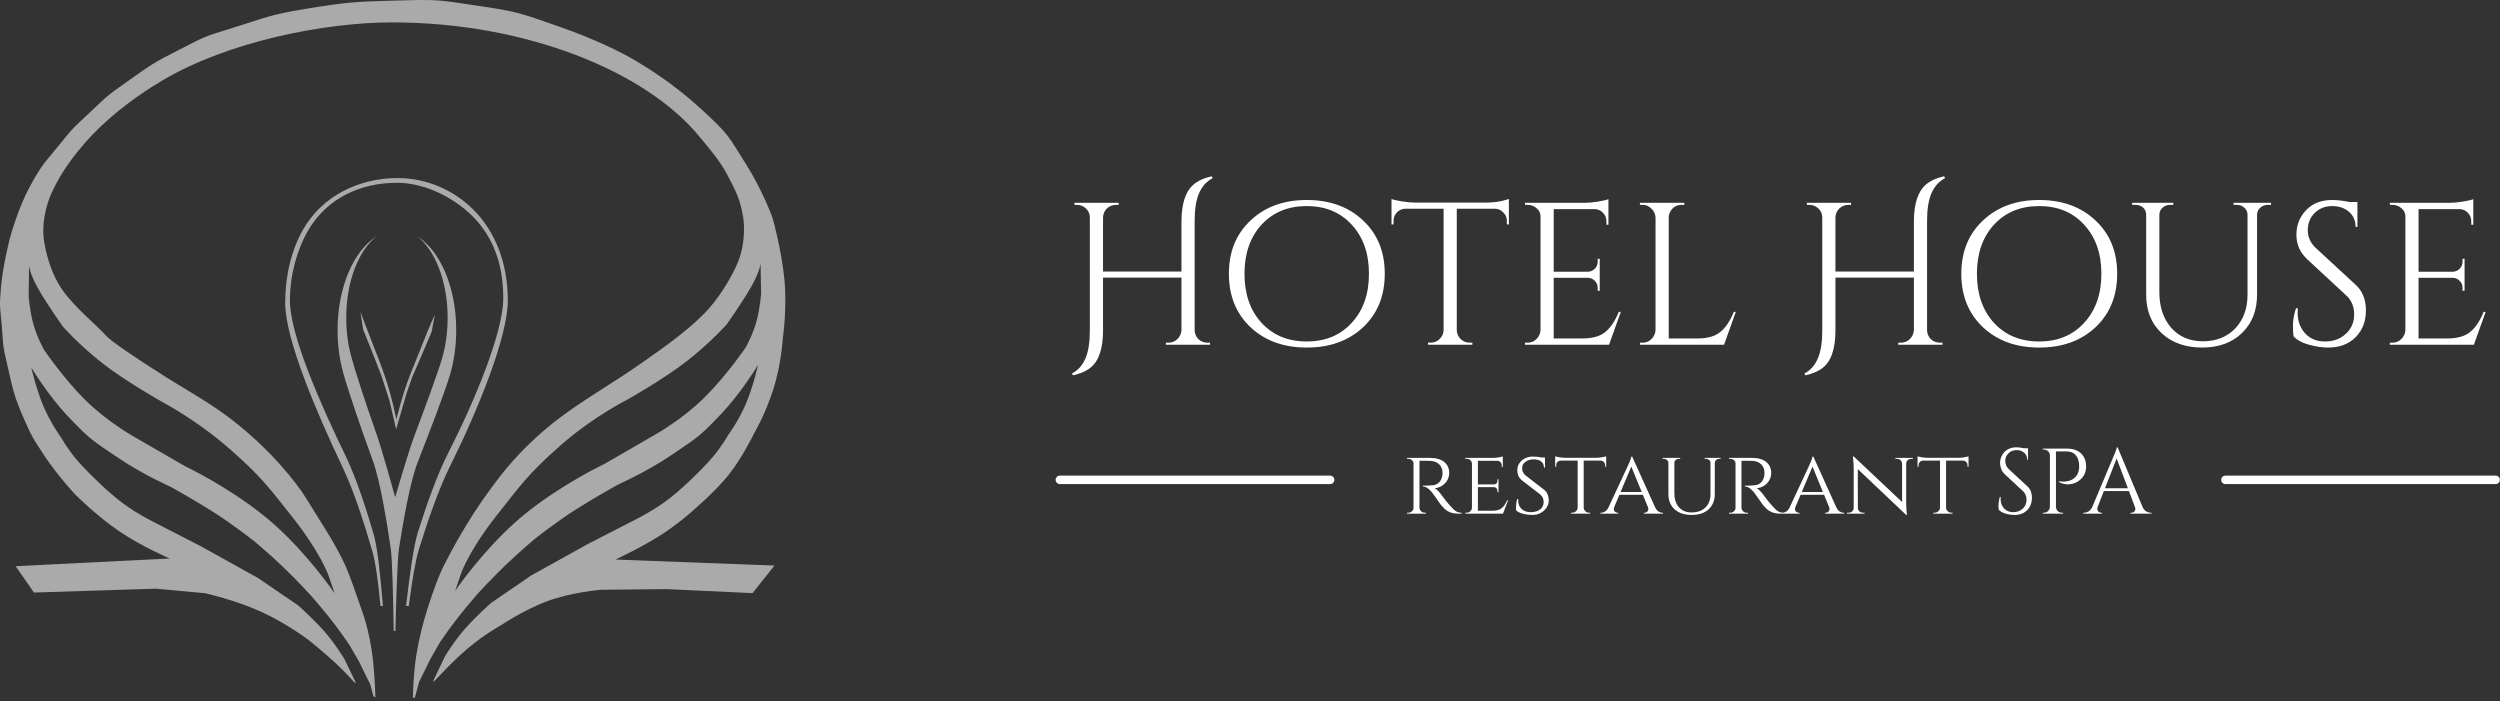 <svg width="296" height="83" viewBox="0 0 296 83" fill="none" xmlns="http://www.w3.org/2000/svg">
<rect x="0" y="0" width="296" height="83" fill="#333333" stroke="none"/>
<path opacity="0.585" d="M51.832 0.052C50.68 -0.029 49.504 -0.008 47.001 0.063C41.995 0.203 41.253 0.226 36.456 1.007C31.659 1.787 31.451 2.107 27.616 3.28C23.78 4.453 24.265 4.349 21.14 5.929C18.015 7.509 17.799 7.736 15.172 9.583C12.545 11.43 12.706 11.365 10.635 13.318C8.565 15.271 8.822 14.923 7.042 17.124C5.262 19.325 4.973 19.435 3.52 22.118C2.068 24.801 1.156 28.268 1.156 28.268C1.156 28.268 0.353 31.363 0.12 33.962C-0.112 36.562 0.032 36.35 0.222 38.672C0.412 40.993 0.258 40.611 0.871 43.249C1.484 45.888 1.63 46.818 2.678 49.227C3.726 51.637 3.777 51.715 5.307 54.028C6.836 56.341 8.91 58.555 8.91 58.555C8.91 58.555 11.378 61.034 14.086 62.879C16.794 64.723 20.105 66.127 20.105 66.127L1.856 67.04L4.018 70.156L18.44 69.699L24.276 70.237C24.276 70.237 27.811 71.021 30.894 72.419C33.977 73.817 36.608 75.83 36.608 75.83C36.608 75.83 38.343 77.225 39.663 78.448C40.983 79.671 41.886 80.722 41.886 80.722L42.14 80.904L42.089 80.752L40.779 78.032C40.779 78.032 39.693 76.21 38.374 74.723C37.056 73.237 35.329 71.699 35.329 71.699L30.559 68.441L23.86 64.716L18.034 61.721C18.034 61.721 16.327 60.876 14.736 59.722C13.145 58.569 11.671 57.103 11.671 57.103C11.671 57.103 10.095 55.646 8.991 54.322C7.887 52.999 7.245 51.816 7.245 51.816C7.245 51.816 6.04 50.199 5.154 48.121C4.269 46.043 3.703 43.503 3.703 43.503C3.703 43.503 5.634 46.769 8.169 49.42C10.704 52.072 10.813 52.044 13.842 54.109C16.872 56.175 20.288 57.682 20.288 57.682C20.288 57.682 22.954 59.16 25.312 60.656C27.669 62.152 30.143 64.117 30.143 64.117C30.143 64.117 31.91 65.587 33.584 67.192C35.257 68.797 36.842 70.541 36.842 70.541C36.842 70.541 38.528 72.469 39.653 73.962C40.779 75.455 41.358 76.347 41.358 76.347L42.475 78.266L43.845 81.046L44.21 82.417L44.393 82.549H44.444C44.414 81.547 44.335 79.257 44.017 77.068C43.761 75.295 43.298 73.541 42.931 72.521C42.139 70.313 41.401 67.942 40.526 66.197C39.241 63.636 37.897 61.706 36.243 58.991C35.152 57.2 32.049 53.239 27.402 49.654C24.922 47.739 22.028 46.15 19.638 44.64C15.892 42.273 13.062 40.356 12.472 39.656C11.759 38.809 8.892 36.443 7.438 34.399C5.717 31.979 5.217 28.869 5.144 27.893C4.991 25.825 5.717 23.781 5.916 23.305C6.53 21.836 7.619 19.698 10.107 16.86C12.304 14.355 15.473 11.731 19.334 9.461C27.045 4.927 38.369 2.651 46.433 2.651C62.184 2.651 76.463 8.387 82.87 16.241C84.085 17.731 85.27 19.018 86.3 21.052C87.121 22.669 87.644 23.528 88.006 25.822C88.091 26.361 88.306 28.667 87.417 30.917C86.533 33.156 84.774 35.704 83.479 37.028C81.182 39.375 78.141 41.447 75.978 42.975C72.769 45.243 68.671 47.559 65.677 49.928C61.357 53.345 59.192 56.403 58.176 57.763C55.228 61.71 53.248 65.627 52.726 66.624C51.942 68.118 51.228 70.132 50.604 72.105C50.083 73.754 49.586 75.724 49.305 77.494C48.954 79.712 48.903 81.743 48.889 82.63H49.011L49.143 82.518L49.62 80.742L50.99 77.961L52.096 76.043C52.096 76.043 52.676 75.151 53.802 73.657C54.927 72.164 56.623 70.227 56.623 70.227C56.623 70.227 58.208 68.493 59.881 66.888C61.555 65.282 63.312 63.812 63.312 63.812C63.312 63.812 65.796 61.837 68.153 60.341C70.511 58.845 73.167 57.377 73.167 57.377C73.167 57.377 76.582 55.87 79.612 53.805C82.642 51.739 82.751 51.767 85.285 49.116C87.82 46.464 89.751 43.199 89.751 43.199C89.751 43.199 89.196 45.739 88.31 47.817C87.425 49.894 86.209 51.511 86.209 51.511C86.209 51.511 85.578 52.685 84.474 54.008C83.369 55.331 81.794 56.799 81.794 56.799C81.794 56.799 80.32 58.264 78.729 59.417C77.138 60.571 75.43 61.417 75.43 61.417L69.604 64.411L62.896 68.136L58.136 71.394C58.136 71.394 56.399 72.932 55.08 74.419C53.762 75.905 52.675 77.727 52.675 77.727L51.376 80.447L51.274 80.752L51.569 80.508C51.569 80.508 53.589 78.266 55.537 76.642C57.486 75.017 59.364 74.003 59.364 74.003C59.364 74.003 61.91 72.264 64.763 71.191C67.617 70.118 71.137 69.831 71.137 69.831L78.891 69.75L89.102 70.227L91.7 66.959L72.883 66.248C72.883 66.248 76.343 64.632 78.617 63.102C80.891 61.571 82.221 60.291 82.221 60.291C82.221 60.291 84.623 58.273 86.27 56.221C87.918 54.168 89.305 51.268 89.305 51.268C89.305 51.268 90.591 49.113 91.558 46.101C92.526 43.09 92.685 40.032 92.685 40.032C92.685 40.032 93.215 36.555 92.867 33.029C92.519 29.502 91.487 25.853 91.487 25.853C91.487 25.853 90.36 22.644 88.3 19.398C86.24 16.151 86.428 16.032 83.053 12.943C79.677 9.853 76.654 8.004 74.852 6.954C73.744 6.309 70.685 4.71 66.113 3.118C61.541 1.525 61.306 1.381 56.512 0.672C54.114 0.317 52.985 0.134 51.832 0.052ZM90.046 31.12L90.117 34.754C90.117 34.754 89.987 36.586 89.528 38.184C89.069 39.783 88.28 41.148 88.28 41.148C88.28 41.148 86.011 44.492 83.408 47.066C80.805 49.639 77.724 51.369 77.724 51.369L71.584 54.921C71.584 54.921 66.612 57.261 62.195 60.828C58.408 63.887 55.212 68.063 53.883 69.963L54.674 67.669C54.674 67.669 55.753 64.892 58.663 61.214C61.573 57.536 62.505 56.119 66.397 52.709C70.289 49.299 74.273 47.319 74.273 47.319C74.273 47.319 78.653 44.854 81.419 42.681C84.184 40.508 86.047 38.398 86.047 38.398C86.047 38.398 88.06 35.558 89.061 33.739C90.062 31.92 90.046 31.12 90.046 31.12ZM3.449 31.405C3.449 31.405 3.433 32.204 4.434 34.023C5.435 35.842 7.458 38.682 7.458 38.682C7.458 38.682 9.321 40.802 12.087 42.975C14.852 45.149 19.232 47.603 19.232 47.603C19.232 47.603 23.257 49.705 27.149 53.115C31.041 56.525 31.922 57.82 34.832 61.498C37.742 65.176 38.831 67.954 38.831 67.954L39.623 70.247C38.294 68.347 35.097 64.171 31.31 61.112C26.893 57.545 21.922 55.206 21.922 55.206L15.771 51.653C15.771 51.653 12.691 49.923 10.087 47.35C7.484 44.776 5.226 41.432 5.226 41.432C5.226 41.432 4.436 40.068 3.977 38.469C3.518 36.87 3.388 35.038 3.388 35.038L3.449 31.405ZM47.072 21.082C42.607 21.082 38.199 23.111 35.877 27.193C34.488 29.635 33.766 32.673 33.766 35.84C33.766 40.169 37.437 48.73 40.648 55.51C41.87 58.091 43.084 61.791 44.099 65.315C44.463 66.579 44.781 68.942 45.053 71.749H45.337C45.033 68.055 44.682 64.739 44.23 63.203C43.258 59.9 42.103 56.428 40.932 54.008C37.855 47.651 34.324 39.625 34.324 35.566C34.324 32.596 35.155 29.574 36.486 27.284C38.711 23.457 42.713 21.641 46.991 21.641C50.245 21.641 53.623 23.321 55.862 25.518C58.329 27.939 59.587 31.164 59.587 35.322C59.587 39.314 56.244 47.405 53.04 53.693C51.789 56.149 50.539 59.647 49.488 62.98C48.987 64.567 48.518 67.972 48.077 71.749H48.402C48.777 68.839 49.182 66.39 49.589 65.071C50.687 61.516 51.988 57.794 53.294 55.175C56.638 48.468 60.125 39.834 60.125 35.576C60.125 31.141 58.63 27.41 56.055 24.828C53.718 22.484 50.468 21.082 47.072 21.082ZM44.596 27.984C41.905 29.645 39.968 33.969 39.968 39.088C39.968 40.885 40.204 42.586 40.627 44.112C41.208 46.203 42.72 50.666 44.159 54.597C44.995 56.878 45.792 61.697 46.27 65C46.444 66.197 46.548 70.725 46.616 74.703H46.819C46.915 70.703 47.053 66.137 47.245 64.909C47.751 61.657 48.57 56.998 49.437 54.779C50.945 50.923 52.653 46.453 53.253 44.467C53.742 42.851 54.015 41.027 54.015 39.088C54.015 33.969 52.088 29.645 49.397 27.984C51.517 29.608 53 33.312 53 37.627C53 39.347 52.768 40.973 52.35 42.407C51.837 44.169 50.371 48.129 49.082 51.552C48.34 53.521 46.788 58.87 46.788 58.87C46.788 58.87 45.29 53.413 44.576 51.389C43.345 47.901 42.047 43.938 41.551 42.082C41.189 40.727 40.993 39.221 40.993 37.627C40.993 33.312 42.476 29.608 44.596 27.984ZM42.688 37.048L43.002 39.027L44.159 41.91L45.174 44.518L46.129 47.492L46.9 50.831L48.138 46.568L48.808 44.64L50.381 40.996L51.112 39.271L51.498 37.21C51.498 37.21 50.858 38.608 50.117 40.499C49.352 42.452 49.54 41.913 48.584 44.315C47.621 46.738 46.93 49.664 46.93 49.664C46.93 49.664 46.417 47.026 45.611 44.67C44.804 42.315 44.667 42.164 43.946 40.255C43.227 38.351 42.72 37.055 42.718 37.048H42.688Z" fill="white"/>
<path d="M142.982 40.575H143.27V40.815H138.038V40.575H138.35C138.75 40.575 139.094 40.439 139.382 40.167C139.686 39.879 139.854 39.527 139.886 39.111V32.871H130.598V39.135C130.598 41.375 130.054 42.879 128.966 43.647C128.47 43.999 127.83 44.263 127.046 44.439L126.926 44.223C127.646 43.839 128.174 43.247 128.51 42.447C128.862 41.647 129.038 40.543 129.038 39.135V25.743C129.038 25.327 128.886 24.975 128.582 24.687C128.278 24.399 127.918 24.255 127.502 24.255H127.214V24.015H132.446V24.255H132.134C131.718 24.255 131.358 24.399 131.054 24.687C130.766 24.975 130.614 25.327 130.598 25.743V32.151H139.886V26.175C139.902 24.127 140.358 22.703 141.254 21.903C141.798 21.423 142.534 21.079 143.462 20.871L143.582 21.087C142.862 21.471 142.326 22.063 141.974 22.863C141.622 23.663 141.446 24.767 141.446 26.175V39.063C141.446 39.479 141.59 39.839 141.878 40.143C142.182 40.431 142.55 40.575 142.982 40.575ZM148.068 26.103C149.78 24.487 151.996 23.679 154.716 23.679C157.452 23.679 159.676 24.487 161.388 26.103C163.1 27.703 163.956 29.807 163.956 32.415C163.956 35.023 163.1 37.135 161.388 38.751C159.676 40.351 157.452 41.151 154.716 41.151C151.996 41.151 149.78 40.351 148.068 38.751C146.356 37.135 145.5 35.023 145.5 32.415C145.5 29.807 146.356 27.703 148.068 26.103ZM149.364 38.223C150.724 39.695 152.508 40.431 154.716 40.431C156.924 40.431 158.7 39.695 160.044 38.223C161.404 36.751 162.084 34.815 162.084 32.415C162.084 30.015 161.404 28.079 160.044 26.607C158.7 25.135 156.924 24.399 154.716 24.399C152.508 24.399 150.724 25.135 149.364 26.607C148.02 28.079 147.348 30.015 147.348 32.415C147.348 34.815 148.02 36.751 149.364 38.223ZM178.411 26.151C178.411 25.767 178.275 25.439 178.003 25.167C177.731 24.879 177.411 24.727 177.043 24.711H172.483V39.087C172.499 39.503 172.651 39.855 172.939 40.143C173.243 40.431 173.603 40.575 174.019 40.575H174.331V40.815H169.075V40.575H169.387C169.803 40.575 170.155 40.431 170.443 40.143C170.747 39.855 170.907 39.511 170.923 39.111V24.711H166.363C165.979 24.727 165.651 24.879 165.379 25.167C165.123 25.439 164.995 25.767 164.995 26.151V26.559L164.755 26.583V23.559C164.995 23.655 165.411 23.751 166.003 23.847C166.595 23.943 167.139 23.991 167.635 23.991H175.747C176.531 23.991 177.179 23.935 177.691 23.823C178.219 23.695 178.539 23.607 178.651 23.559V26.583L178.411 26.559V26.151ZM180.863 40.575C181.279 40.575 181.631 40.431 181.919 40.143C182.223 39.839 182.383 39.479 182.399 39.063V25.623C182.399 25.239 182.247 24.919 181.943 24.663C181.639 24.391 181.279 24.255 180.863 24.255H180.575L180.551 24.015H187.583C188.079 24.015 188.615 23.967 189.191 23.871C189.783 23.775 190.199 23.679 190.439 23.583V26.607H190.199V26.175C190.199 25.791 190.063 25.463 189.791 25.191C189.535 24.919 189.223 24.775 188.855 24.759H183.959V32.175H188.015C188.335 32.159 188.607 32.039 188.831 31.815C189.055 31.591 189.167 31.311 189.167 30.975V30.639H189.407V34.431H189.167V34.071C189.167 33.751 189.055 33.479 188.831 33.255C188.623 33.031 188.359 32.911 188.039 32.895H183.959V40.071H187.391C188.575 40.071 189.479 39.807 190.103 39.279C190.727 38.751 191.247 37.967 191.663 36.927H191.903L190.511 40.815H180.551V40.575H180.863ZM194.48 40.575C194.896 40.575 195.248 40.431 195.536 40.143C195.84 39.839 196 39.479 196.016 39.063V25.767C196 25.351 195.84 24.999 195.536 24.711C195.248 24.407 194.896 24.255 194.48 24.255H194.168V24.015H199.424V24.255H199.112C198.536 24.255 198.096 24.503 197.792 24.999C197.648 25.239 197.576 25.495 197.576 25.767V40.071H201.008C202.192 40.071 203.096 39.807 203.72 39.279C204.344 38.751 204.864 37.967 205.28 36.927H205.52L204.128 40.815H194.168V40.575H194.48ZM229.7 40.575H229.988V40.815H224.756V40.575H225.068C225.468 40.575 225.812 40.439 226.1 40.167C226.404 39.879 226.572 39.527 226.604 39.111V32.871H217.316V39.135C217.316 41.375 216.772 42.879 215.684 43.647C215.188 43.999 214.548 44.263 213.764 44.439L213.644 44.223C214.364 43.839 214.892 43.247 215.228 42.447C215.58 41.647 215.756 40.543 215.756 39.135V25.743C215.756 25.327 215.604 24.975 215.3 24.687C214.996 24.399 214.636 24.255 214.22 24.255H213.932V24.015H219.164V24.255H218.852C218.436 24.255 218.076 24.399 217.772 24.687C217.484 24.975 217.332 25.327 217.316 25.743V32.151H226.604V26.175C226.62 24.127 227.076 22.703 227.972 21.903C228.516 21.423 229.252 21.079 230.18 20.871L230.3 21.087C229.58 21.471 229.044 22.063 228.692 22.863C228.34 23.663 228.164 24.767 228.164 26.175V39.063C228.164 39.479 228.308 39.839 228.596 40.143C228.9 40.431 229.268 40.575 229.7 40.575ZM234.787 26.103C236.499 24.487 238.715 23.679 241.435 23.679C244.171 23.679 246.395 24.487 248.107 26.103C249.819 27.703 250.675 29.807 250.675 32.415C250.675 35.023 249.819 37.135 248.107 38.751C246.395 40.351 244.171 41.151 241.435 41.151C238.715 41.151 236.499 40.351 234.787 38.751C233.075 37.135 232.219 35.023 232.219 32.415C232.219 29.807 233.075 27.703 234.787 26.103ZM236.083 38.223C237.443 39.695 239.227 40.431 241.435 40.431C243.643 40.431 245.419 39.695 246.763 38.223C248.123 36.751 248.803 34.815 248.803 32.415C248.803 30.015 248.123 28.079 246.763 26.607C245.419 25.135 243.643 24.399 241.435 24.399C239.227 24.399 237.443 25.135 236.083 26.607C234.739 28.079 234.067 30.015 234.067 32.415C234.067 34.815 234.739 36.751 236.083 38.223ZM268.891 24.255H268.507C268.171 24.255 267.875 24.367 267.619 24.591C267.379 24.799 267.251 25.063 267.235 25.383V34.887C267.235 36.759 266.643 38.271 265.459 39.423C264.275 40.575 262.699 41.151 260.731 41.151C258.763 41.151 257.163 40.583 255.931 39.447C254.715 38.295 254.107 36.783 254.107 34.911V25.455C254.107 24.975 253.899 24.623 253.483 24.399C253.291 24.303 253.075 24.255 252.835 24.255H252.451V24.015H257.323V24.255H256.939C256.587 24.255 256.291 24.367 256.051 24.591C255.811 24.799 255.683 25.071 255.667 25.407V34.575C255.667 36.319 256.131 37.727 257.059 38.799C258.003 39.871 259.259 40.407 260.827 40.407C262.395 40.407 263.667 39.903 264.643 38.895C265.619 37.871 266.107 36.535 266.107 34.887V25.407C266.091 25.071 265.963 24.799 265.723 24.591C265.483 24.367 265.187 24.255 264.835 24.255H264.451V24.015H268.891V24.255ZM271.559 39.831C271.511 39.607 271.487 39.175 271.487 38.535C271.487 37.895 271.607 37.215 271.847 36.495H272.063C272.047 36.671 272.039 36.847 272.039 37.023C272.039 37.999 272.335 38.815 272.927 39.471C273.519 40.111 274.303 40.431 275.279 40.431C276.287 40.431 277.111 40.127 277.751 39.519C278.407 38.911 278.735 38.151 278.735 37.239C278.735 36.311 278.423 35.559 277.799 34.983L273.191 30.711C272.327 29.911 271.895 28.943 271.895 27.807C271.895 26.671 272.271 25.703 273.023 24.903C273.791 24.087 274.823 23.679 276.119 23.679C276.727 23.679 277.415 23.759 278.183 23.919H279.119V26.871H278.903C278.903 26.119 278.639 25.519 278.111 25.071C277.599 24.623 276.935 24.399 276.119 24.399C275.303 24.399 274.615 24.671 274.055 25.215C273.511 25.759 273.239 26.439 273.239 27.255C273.239 28.071 273.559 28.775 274.199 29.367L278.927 33.735C279.727 34.471 280.127 35.479 280.127 36.759C280.127 38.039 279.719 39.095 278.903 39.927C278.087 40.743 276.999 41.151 275.639 41.151C274.935 41.151 274.183 41.039 273.383 40.815C272.599 40.607 271.991 40.279 271.559 39.831ZM283.261 40.575C283.677 40.575 284.029 40.431 284.317 40.143C284.621 39.839 284.781 39.479 284.797 39.063V25.623C284.797 25.239 284.645 24.919 284.341 24.663C284.037 24.391 283.677 24.255 283.261 24.255H282.973L282.949 24.015H289.981C290.477 24.015 291.013 23.967 291.589 23.871C292.181 23.775 292.597 23.679 292.837 23.583V26.607H292.597V26.175C292.597 25.791 292.461 25.463 292.189 25.191C291.933 24.919 291.621 24.775 291.253 24.759H286.357V32.175H290.413C290.733 32.159 291.005 32.039 291.229 31.815C291.453 31.591 291.565 31.311 291.565 30.975V30.639H291.805V34.431H291.565V34.071C291.565 33.751 291.453 33.479 291.229 33.255C291.021 33.031 290.757 32.911 290.437 32.895H286.357V40.071H289.789C290.973 40.071 291.877 39.807 292.501 39.279C293.125 38.751 293.645 37.967 294.061 36.927H294.301L292.909 40.815H282.949V40.575H283.261Z" fill="white"/>
<line x1="125.486" y1="56.815" x2="157.486" y2="56.815" stroke="white" stroke-linecap="round"/>
<path d="M167.933 54.215H169.352C169.696 54.215 170.004 54.255 170.276 54.336C170.554 54.417 170.789 54.534 170.98 54.688C171.178 54.842 171.328 55.029 171.431 55.249C171.533 55.469 171.585 55.718 171.585 55.997C171.585 56.305 171.511 56.591 171.365 56.855C171.218 57.119 171.013 57.335 170.749 57.504C170.492 57.673 170.199 57.775 169.869 57.812C169.993 57.863 170.136 57.977 170.298 58.153C170.466 58.329 170.609 58.501 170.727 58.67C170.727 58.67 170.774 58.736 170.87 58.868C170.965 58.993 171.086 59.15 171.233 59.341C171.387 59.524 171.537 59.7 171.684 59.869C171.838 60.038 171.977 60.184 172.102 60.309C172.234 60.434 172.373 60.533 172.52 60.606C172.674 60.672 172.85 60.705 173.048 60.705V60.815H172.707C172.303 60.815 171.97 60.764 171.706 60.661C171.449 60.558 171.24 60.434 171.079 60.287C170.917 60.133 170.778 59.986 170.661 59.847C170.631 59.81 170.562 59.719 170.452 59.572C170.349 59.418 170.235 59.253 170.111 59.077C169.986 58.901 169.872 58.743 169.77 58.604C169.667 58.457 169.605 58.369 169.583 58.34C169.436 58.149 169.267 57.981 169.077 57.834C168.886 57.68 168.684 57.603 168.472 57.603V57.493C168.472 57.493 168.53 57.497 168.648 57.504C168.765 57.504 168.915 57.5 169.099 57.493C169.304 57.486 169.509 57.471 169.715 57.449C169.92 57.42 170.111 57.339 170.287 57.207C170.47 57.075 170.613 56.855 170.716 56.547C170.745 56.466 170.767 56.371 170.782 56.261C170.796 56.151 170.8 56.037 170.793 55.92C170.785 55.715 170.745 55.531 170.672 55.37C170.606 55.209 170.507 55.069 170.375 54.952C170.25 54.835 170.1 54.743 169.924 54.677C169.748 54.611 169.55 54.574 169.33 54.567C168.985 54.552 168.684 54.549 168.428 54.556C168.171 54.563 168.043 54.563 168.043 54.556C168.043 54.549 168.032 54.519 168.01 54.468C167.995 54.409 167.977 54.354 167.955 54.303C167.94 54.244 167.933 54.215 167.933 54.215ZM168.065 54.215V60.815H167.361V54.215H168.065ZM167.394 60.111L167.526 60.815H166.591V60.705C166.591 60.705 166.616 60.705 166.668 60.705C166.719 60.705 166.745 60.705 166.745 60.705C166.921 60.705 167.067 60.646 167.185 60.529C167.302 60.412 167.364 60.272 167.372 60.111H167.394ZM167.394 54.908H167.372C167.364 54.739 167.302 54.6 167.185 54.49C167.067 54.38 166.921 54.325 166.745 54.325C166.745 54.325 166.719 54.325 166.668 54.325C166.616 54.325 166.591 54.325 166.591 54.325V54.215H167.526L167.394 54.908ZM168.032 60.111H168.065C168.072 60.272 168.134 60.412 168.252 60.529C168.369 60.646 168.516 60.705 168.692 60.705C168.692 60.705 168.714 60.705 168.758 60.705C168.809 60.705 168.835 60.705 168.835 60.705L168.846 60.815H167.9L168.032 60.111ZM174.983 54.215V60.815H174.279V54.215H174.983ZM177.942 60.474L177.92 60.815H174.961V60.474H177.942ZM177.425 57.35V57.68H174.961V57.35H177.425ZM177.931 54.215V54.556H174.961V54.215H177.931ZM178.558 59.242L177.953 60.815H176.281L176.655 60.474C177.022 60.474 177.315 60.423 177.535 60.32C177.762 60.21 177.946 60.063 178.085 59.88C178.224 59.689 178.345 59.477 178.448 59.242H178.558ZM177.425 57.658V58.285H177.304V58.142C177.304 58.017 177.267 57.911 177.194 57.823C177.121 57.728 177.007 57.68 176.853 57.68V57.658H177.425ZM177.425 56.745V57.372H176.853V57.35C177.007 57.35 177.121 57.306 177.194 57.218C177.267 57.123 177.304 57.013 177.304 56.888V56.745H177.425ZM177.931 54.523V55.282H177.81V55.117C177.81 54.963 177.759 54.831 177.656 54.721C177.561 54.611 177.429 54.556 177.26 54.556V54.523H177.931ZM177.931 54.039V54.325L176.677 54.215C176.904 54.215 177.146 54.197 177.403 54.16C177.66 54.116 177.836 54.076 177.931 54.039ZM174.301 60.111L174.444 60.815H173.487V60.705C173.487 60.705 173.513 60.705 173.564 60.705C173.615 60.705 173.641 60.705 173.641 60.705C173.824 60.705 173.975 60.646 174.092 60.529C174.209 60.412 174.272 60.272 174.279 60.111H174.301ZM174.301 54.908H174.279C174.272 54.739 174.209 54.6 174.092 54.49C173.975 54.38 173.824 54.325 173.641 54.325C173.641 54.325 173.615 54.325 173.564 54.325C173.513 54.325 173.487 54.325 173.487 54.325V54.215H174.444L174.301 54.908ZM181.461 54.061C181.666 54.061 181.846 54.068 182 54.083C182.154 54.098 182.286 54.116 182.396 54.138C182.513 54.153 182.612 54.175 182.693 54.204C182.781 54.226 182.858 54.248 182.924 54.27L182.935 55.359H182.803C182.803 55.058 182.7 54.824 182.495 54.655C182.29 54.479 181.971 54.391 181.538 54.391C181.171 54.391 180.856 54.494 180.592 54.699C180.335 54.897 180.211 55.143 180.218 55.436C180.218 55.531 180.229 55.63 180.251 55.733C180.28 55.828 180.324 55.924 180.383 56.019C180.449 56.114 180.537 56.21 180.647 56.305L182.869 58.021C183.038 58.16 183.162 58.34 183.243 58.56C183.324 58.773 183.368 58.985 183.375 59.198C183.382 59.521 183.298 59.818 183.122 60.089C182.946 60.36 182.708 60.577 182.407 60.738C182.114 60.892 181.787 60.969 181.428 60.969C181.215 60.969 180.984 60.951 180.735 60.914C180.493 60.877 180.266 60.822 180.053 60.749C179.84 60.668 179.664 60.569 179.525 60.452C179.503 60.349 179.492 60.221 179.492 60.067C179.492 59.906 179.503 59.737 179.525 59.561C179.554 59.385 179.591 59.227 179.635 59.088H179.767C179.738 59.418 179.785 59.7 179.91 59.935C180.035 60.17 180.218 60.349 180.46 60.474C180.702 60.591 180.984 60.646 181.307 60.639C181.762 60.624 182.117 60.511 182.374 60.298C182.638 60.078 182.77 59.788 182.77 59.429C182.77 59.253 182.737 59.095 182.671 58.956C182.612 58.809 182.513 58.674 182.374 58.549L180.174 56.855C179.969 56.679 179.829 56.485 179.756 56.272C179.683 56.059 179.646 55.858 179.646 55.667C179.646 55.366 179.727 55.095 179.888 54.853C180.049 54.611 180.266 54.42 180.537 54.281C180.816 54.134 181.124 54.061 181.461 54.061ZM182.913 54.16L182.924 54.358H182.143V54.16H182.913ZM187.51 54.248V60.815H186.795V54.248H187.51ZM190.172 54.204V54.534H184.133V54.204H190.172ZM190.172 54.512V55.271H190.051V55.095C190.051 54.941 190 54.813 189.897 54.71C189.802 54.6 189.67 54.541 189.501 54.534V54.512H190.172ZM190.172 54.028V54.314L188.94 54.204C189.087 54.204 189.241 54.197 189.402 54.182C189.571 54.16 189.725 54.134 189.864 54.105C190.003 54.076 190.106 54.05 190.172 54.028ZM186.817 60.111V60.815H186.014V60.705C186.021 60.705 186.043 60.705 186.08 60.705C186.124 60.705 186.146 60.705 186.146 60.705C186.322 60.705 186.472 60.646 186.597 60.529C186.722 60.412 186.788 60.272 186.795 60.111H186.817ZM187.477 60.111H187.51C187.517 60.272 187.583 60.412 187.708 60.529C187.833 60.646 187.983 60.705 188.159 60.705C188.159 60.705 188.177 60.705 188.214 60.705C188.258 60.705 188.28 60.705 188.28 60.705V60.815H187.477V60.111ZM184.804 54.512V54.534C184.635 54.541 184.5 54.6 184.397 54.71C184.302 54.813 184.254 54.941 184.254 55.095V55.271H184.133V54.512H184.804ZM184.133 54.028C184.199 54.05 184.298 54.076 184.43 54.105C184.569 54.134 184.723 54.16 184.892 54.182C185.061 54.197 185.218 54.204 185.365 54.204L184.133 54.314V54.028ZM193.25 54.061L196.275 60.749H195.406L193.063 55.04L193.25 54.061ZM191.127 60.012C191.046 60.232 191.057 60.404 191.16 60.529C191.263 60.646 191.38 60.705 191.512 60.705H191.6V60.815H189.499V60.705C189.499 60.705 189.514 60.705 189.543 60.705C189.572 60.705 189.587 60.705 189.587 60.705C189.741 60.705 189.899 60.654 190.06 60.551C190.221 60.441 190.361 60.261 190.478 60.012H191.127ZM193.25 54.061L193.327 54.82L190.808 60.782H190.115L192.722 55.194C192.722 55.194 192.74 55.15 192.777 55.062C192.821 54.974 192.869 54.868 192.92 54.743C192.979 54.611 193.03 54.483 193.074 54.358C193.118 54.233 193.144 54.134 193.151 54.061H193.25ZM194.548 58.252V58.582H191.633V58.252H194.548ZM195.109 60.012H195.945C196.055 60.261 196.191 60.441 196.352 60.551C196.513 60.654 196.667 60.705 196.814 60.705C196.814 60.705 196.829 60.705 196.858 60.705C196.887 60.705 196.902 60.705 196.902 60.705V60.815H194.647V60.705H194.735C194.86 60.705 194.973 60.646 195.076 60.529C195.179 60.404 195.19 60.232 195.109 60.012ZM198.244 54.215V58.373C198.244 59.084 198.424 59.645 198.783 60.056C199.15 60.467 199.649 60.672 200.279 60.672C200.976 60.672 201.522 60.478 201.918 60.089C202.322 59.7 202.523 59.169 202.523 58.494V54.215H203.029V58.494C203.029 59.257 202.784 59.862 202.292 60.309C201.808 60.749 201.141 60.969 200.29 60.969C199.447 60.969 198.776 60.749 198.277 60.309C197.786 59.869 197.54 59.268 197.54 58.505V54.215H198.244ZM197.562 54.215V54.798H197.54C197.533 54.666 197.478 54.556 197.375 54.468C197.28 54.373 197.159 54.325 197.012 54.325C197.012 54.325 196.983 54.325 196.924 54.325C196.873 54.325 196.847 54.325 196.847 54.325V54.215H197.562ZM198.937 54.215V54.325C198.937 54.325 198.908 54.325 198.849 54.325C198.798 54.325 198.772 54.325 198.772 54.325C198.633 54.325 198.508 54.373 198.398 54.468C198.296 54.556 198.244 54.666 198.244 54.798H198.222V54.215H198.937ZM202.545 54.215V54.798H202.523C202.523 54.666 202.472 54.556 202.369 54.468C202.267 54.373 202.142 54.325 201.995 54.325C201.995 54.325 201.966 54.325 201.907 54.325C201.856 54.325 201.83 54.325 201.83 54.325V54.215H202.545ZM203.722 54.215V54.325C203.722 54.325 203.693 54.325 203.634 54.325C203.583 54.325 203.557 54.325 203.557 54.325C203.418 54.325 203.297 54.373 203.194 54.468C203.092 54.556 203.037 54.666 203.029 54.798H203.007V54.215H203.722ZM206.057 54.215H207.476C207.82 54.215 208.128 54.255 208.4 54.336C208.678 54.417 208.913 54.534 209.104 54.688C209.302 54.842 209.452 55.029 209.555 55.249C209.657 55.469 209.709 55.718 209.709 55.997C209.709 56.305 209.635 56.591 209.489 56.855C209.342 57.119 209.137 57.335 208.873 57.504C208.616 57.673 208.323 57.775 207.993 57.812C208.117 57.863 208.26 57.977 208.422 58.153C208.59 58.329 208.733 58.501 208.851 58.67C208.851 58.67 208.898 58.736 208.994 58.868C209.089 58.993 209.21 59.15 209.357 59.341C209.511 59.524 209.661 59.7 209.808 59.869C209.962 60.038 210.101 60.184 210.226 60.309C210.358 60.434 210.497 60.533 210.644 60.606C210.798 60.672 210.974 60.705 211.172 60.705V60.815H210.831C210.427 60.815 210.094 60.764 209.83 60.661C209.573 60.558 209.364 60.434 209.203 60.287C209.041 60.133 208.902 59.986 208.785 59.847C208.755 59.81 208.686 59.719 208.576 59.572C208.473 59.418 208.359 59.253 208.235 59.077C208.11 58.901 207.996 58.743 207.894 58.604C207.791 58.457 207.729 58.369 207.707 58.34C207.56 58.149 207.391 57.981 207.201 57.834C207.01 57.68 206.808 57.603 206.596 57.603V57.493C206.596 57.493 206.654 57.497 206.772 57.504C206.889 57.504 207.039 57.5 207.223 57.493C207.428 57.486 207.633 57.471 207.839 57.449C208.044 57.42 208.235 57.339 208.411 57.207C208.594 57.075 208.737 56.855 208.84 56.547C208.869 56.466 208.891 56.371 208.906 56.261C208.92 56.151 208.924 56.037 208.917 55.92C208.909 55.715 208.869 55.531 208.796 55.37C208.73 55.209 208.631 55.069 208.499 54.952C208.374 54.835 208.224 54.743 208.048 54.677C207.872 54.611 207.674 54.574 207.454 54.567C207.109 54.552 206.808 54.549 206.552 54.556C206.295 54.563 206.167 54.563 206.167 54.556C206.167 54.549 206.156 54.519 206.134 54.468C206.119 54.409 206.101 54.354 206.079 54.303C206.064 54.244 206.057 54.215 206.057 54.215ZM206.189 54.215V60.815H205.485V54.215H206.189ZM205.518 60.111L205.65 60.815H204.715V60.705C204.715 60.705 204.74 60.705 204.792 60.705C204.843 60.705 204.869 60.705 204.869 60.705C205.045 60.705 205.191 60.646 205.309 60.529C205.426 60.412 205.488 60.272 205.496 60.111H205.518ZM205.518 54.908H205.496C205.488 54.739 205.426 54.6 205.309 54.49C205.191 54.38 205.045 54.325 204.869 54.325C204.869 54.325 204.843 54.325 204.792 54.325C204.74 54.325 204.715 54.325 204.715 54.325V54.215H205.65L205.518 54.908ZM206.156 60.111H206.189C206.196 60.272 206.258 60.412 206.376 60.529C206.493 60.646 206.64 60.705 206.816 60.705C206.816 60.705 206.838 60.705 206.882 60.705C206.933 60.705 206.959 60.705 206.959 60.705L206.97 60.815H206.024L206.156 60.111ZM214.702 54.061L217.727 60.749H216.858L214.515 55.04L214.702 54.061ZM212.579 60.012C212.498 60.232 212.509 60.404 212.612 60.529C212.715 60.646 212.832 60.705 212.964 60.705H213.052V60.815H210.951V60.705C210.951 60.705 210.966 60.705 210.995 60.705C211.024 60.705 211.039 60.705 211.039 60.705C211.193 60.705 211.351 60.654 211.512 60.551C211.673 60.441 211.813 60.261 211.93 60.012H212.579ZM214.702 54.061L214.779 54.82L212.26 60.782H211.567L214.174 55.194C214.174 55.194 214.192 55.15 214.229 55.062C214.273 54.974 214.321 54.868 214.372 54.743C214.431 54.611 214.482 54.483 214.526 54.358C214.57 54.233 214.596 54.134 214.603 54.061H214.702ZM216 58.252V58.582H213.085V58.252H216ZM216.561 60.012H217.397C217.507 60.261 217.643 60.441 217.804 60.551C217.965 60.654 218.119 60.705 218.266 60.705C218.266 60.705 218.281 60.705 218.31 60.705C218.339 60.705 218.354 60.705 218.354 60.705V60.815H216.099V60.705H216.187C216.312 60.705 216.425 60.646 216.528 60.529C216.631 60.404 216.642 60.232 216.561 60.012ZM219.488 54.05L225.582 59.792L225.692 60.969L219.598 55.194L219.488 54.05ZM219.51 60.133V60.815H218.685V60.705C218.685 60.705 218.714 60.705 218.773 60.705C218.839 60.705 218.872 60.705 218.872 60.705C219.041 60.705 219.184 60.65 219.301 60.54C219.418 60.43 219.477 60.294 219.477 60.133H219.51ZM219.972 60.133C219.972 60.294 220.031 60.43 220.148 60.54C220.273 60.65 220.416 60.705 220.577 60.705C220.577 60.705 220.606 60.705 220.665 60.705C220.731 60.705 220.764 60.705 220.764 60.705V60.815H219.939V60.133H219.972ZM219.488 54.05L219.961 54.666L219.972 60.815H219.477V55.425C219.477 55.051 219.459 54.728 219.422 54.457C219.393 54.186 219.378 54.05 219.378 54.05H219.488ZM225.692 54.215V59.561C225.692 59.796 225.699 60.023 225.714 60.243C225.729 60.456 225.743 60.632 225.758 60.771C225.78 60.903 225.791 60.969 225.791 60.969H225.692L225.208 60.386V54.215H225.692ZM225.659 54.897V54.215H226.484V54.325C226.484 54.325 226.451 54.325 226.385 54.325C226.326 54.325 226.297 54.325 226.297 54.325C226.136 54.325 225.993 54.38 225.868 54.49C225.751 54.6 225.692 54.736 225.692 54.897H225.659ZM225.208 54.897C225.201 54.736 225.138 54.6 225.021 54.49C224.904 54.38 224.761 54.325 224.592 54.325C224.592 54.325 224.559 54.325 224.493 54.325C224.434 54.325 224.405 54.325 224.405 54.325V54.215H225.23V54.897H225.208ZM230.414 54.248V60.815H229.699V54.248H230.414ZM233.076 54.204V54.534H227.037V54.204H233.076ZM233.076 54.512V55.271H232.955V55.095C232.955 54.941 232.904 54.813 232.801 54.71C232.706 54.6 232.574 54.541 232.405 54.534V54.512H233.076ZM233.076 54.028V54.314L231.844 54.204C231.991 54.204 232.145 54.197 232.306 54.182C232.475 54.16 232.629 54.134 232.768 54.105C232.908 54.076 233.01 54.05 233.076 54.028ZM229.721 60.111V60.815H228.918V60.705C228.926 60.705 228.948 60.705 228.984 60.705C229.028 60.705 229.05 60.705 229.05 60.705C229.226 60.705 229.377 60.646 229.501 60.529C229.626 60.412 229.692 60.272 229.699 60.111H229.721ZM230.381 60.111H230.414C230.422 60.272 230.488 60.412 230.612 60.529C230.737 60.646 230.887 60.705 231.063 60.705C231.063 60.705 231.082 60.705 231.118 60.705C231.162 60.705 231.184 60.705 231.184 60.705V60.815H230.381V60.111ZM227.708 54.512V54.534C227.54 54.541 227.404 54.6 227.301 54.71C227.206 54.813 227.158 54.941 227.158 55.095V55.271H227.037V54.512H227.708ZM227.037 54.028C227.103 54.05 227.202 54.076 227.334 54.105C227.474 54.134 227.628 54.16 227.796 54.182C227.965 54.197 228.123 54.204 228.269 54.204L227.037 54.314V54.028ZM238.743 52.961C238.86 52.961 238.985 52.968 239.117 52.983C239.256 52.998 239.388 53.02 239.513 53.049C239.645 53.071 239.762 53.097 239.865 53.126C239.975 53.148 240.059 53.174 240.118 53.203V54.424H240.019C240.019 54.072 239.898 53.797 239.656 53.599C239.414 53.394 239.12 53.291 238.776 53.291C238.372 53.291 238.046 53.419 237.797 53.676C237.547 53.925 237.423 54.219 237.423 54.556C237.423 54.695 237.452 54.86 237.511 55.051C237.577 55.234 237.694 55.407 237.863 55.568L240.03 57.57C240.25 57.775 240.396 57.995 240.47 58.23C240.543 58.465 240.58 58.692 240.58 58.912C240.58 59.521 240.393 60.016 240.019 60.397C239.652 60.778 239.153 60.969 238.523 60.969C238.347 60.969 238.138 60.951 237.896 60.914C237.661 60.877 237.43 60.815 237.203 60.727C236.983 60.632 236.799 60.511 236.653 60.364C236.631 60.247 236.62 60.1 236.62 59.924C236.62 59.748 236.634 59.565 236.664 59.374C236.693 59.176 236.733 58.996 236.785 58.835H236.884C236.847 59.209 236.895 59.535 237.027 59.814C237.159 60.093 237.349 60.305 237.599 60.452C237.855 60.591 238.145 60.654 238.468 60.639C238.871 60.617 239.216 60.478 239.502 60.221C239.795 59.957 239.942 59.605 239.942 59.165C239.942 58.952 239.905 58.762 239.832 58.593C239.758 58.417 239.652 58.267 239.513 58.142L237.401 56.184C237.181 55.979 237.027 55.755 236.939 55.513C236.851 55.264 236.807 55.033 236.807 54.82C236.807 54.512 236.88 54.215 237.027 53.929C237.173 53.643 237.39 53.412 237.676 53.236C237.969 53.053 238.325 52.961 238.743 52.961ZM240.118 53.071V53.302H239.282V53.071H240.118ZM243.281 53.115H244.733C245.203 53.115 245.606 53.199 245.943 53.368C246.281 53.537 246.541 53.782 246.724 54.105C246.908 54.42 246.999 54.798 246.999 55.238C246.999 55.575 246.933 55.88 246.801 56.151C246.669 56.415 246.493 56.639 246.273 56.822C246.053 57.005 245.804 57.145 245.525 57.24C245.247 57.328 244.957 57.361 244.656 57.339C244.363 57.317 244.077 57.233 243.798 57.086V56.976C243.798 56.976 243.861 56.987 243.985 57.009C244.11 57.024 244.268 57.027 244.458 57.02C244.656 57.005 244.862 56.965 245.074 56.899C245.294 56.826 245.496 56.701 245.679 56.525C245.87 56.349 246.013 56.103 246.108 55.788C246.13 55.707 246.149 55.608 246.163 55.491C246.178 55.366 246.182 55.245 246.174 55.128C246.167 54.622 246.035 54.215 245.778 53.907C245.522 53.599 245.159 53.445 244.689 53.445H243.391C243.391 53.445 243.38 53.419 243.358 53.368C243.344 53.309 243.325 53.254 243.303 53.203C243.289 53.144 243.281 53.115 243.281 53.115ZM243.424 53.115V60.815H242.709V53.115H243.424ZM242.742 60.012V60.815H241.862V60.705C241.862 60.705 241.884 60.705 241.928 60.705C241.98 60.705 242.005 60.705 242.005 60.705C242.196 60.705 242.357 60.639 242.489 60.507C242.629 60.368 242.702 60.203 242.709 60.012H242.742ZM242.742 53.918H242.709C242.709 53.727 242.64 53.566 242.5 53.434C242.361 53.295 242.196 53.225 242.005 53.225C242.005 53.225 241.983 53.225 241.939 53.225C241.895 53.225 241.873 53.225 241.873 53.225L241.862 53.115H242.742V53.918ZM243.391 60.012H243.424C243.432 60.203 243.501 60.368 243.633 60.507C243.773 60.639 243.938 60.705 244.128 60.705C244.128 60.705 244.15 60.705 244.194 60.705C244.246 60.705 244.271 60.705 244.271 60.705V60.815H243.391V60.012ZM250.727 52.961L253.983 60.749H253.048L250.507 54.006L250.727 52.961ZM248.362 60.012C248.31 60.159 248.303 60.283 248.34 60.386C248.376 60.489 248.435 60.569 248.516 60.628C248.604 60.679 248.692 60.705 248.78 60.705H248.879V60.815H246.668V60.705C246.668 60.705 246.686 60.705 246.723 60.705C246.752 60.705 246.767 60.705 246.767 60.705C246.935 60.705 247.108 60.654 247.284 60.551C247.467 60.441 247.617 60.261 247.735 60.012H248.362ZM250.727 52.961L250.826 53.731L248.065 60.782H247.405L250.221 54.094C250.221 54.094 250.239 54.05 250.276 53.962C250.32 53.867 250.367 53.753 250.419 53.621C250.477 53.489 250.525 53.361 250.562 53.236C250.606 53.111 250.628 53.02 250.628 52.961H250.727ZM252.278 57.812V58.142H248.835V57.812H252.278ZM252.773 60.012H253.675C253.785 60.261 253.931 60.441 254.115 60.551C254.298 60.654 254.474 60.705 254.643 60.705C254.643 60.705 254.657 60.705 254.687 60.705C254.716 60.705 254.731 60.705 254.731 60.705V60.815H252.256V60.705H252.355C252.494 60.705 252.619 60.646 252.729 60.529C252.839 60.404 252.853 60.232 252.773 60.012Z" fill="white"/>
<line x1="263.486" y1="56.815" x2="295.486" y2="56.815" stroke="white" stroke-linecap="round"/>
</svg>
